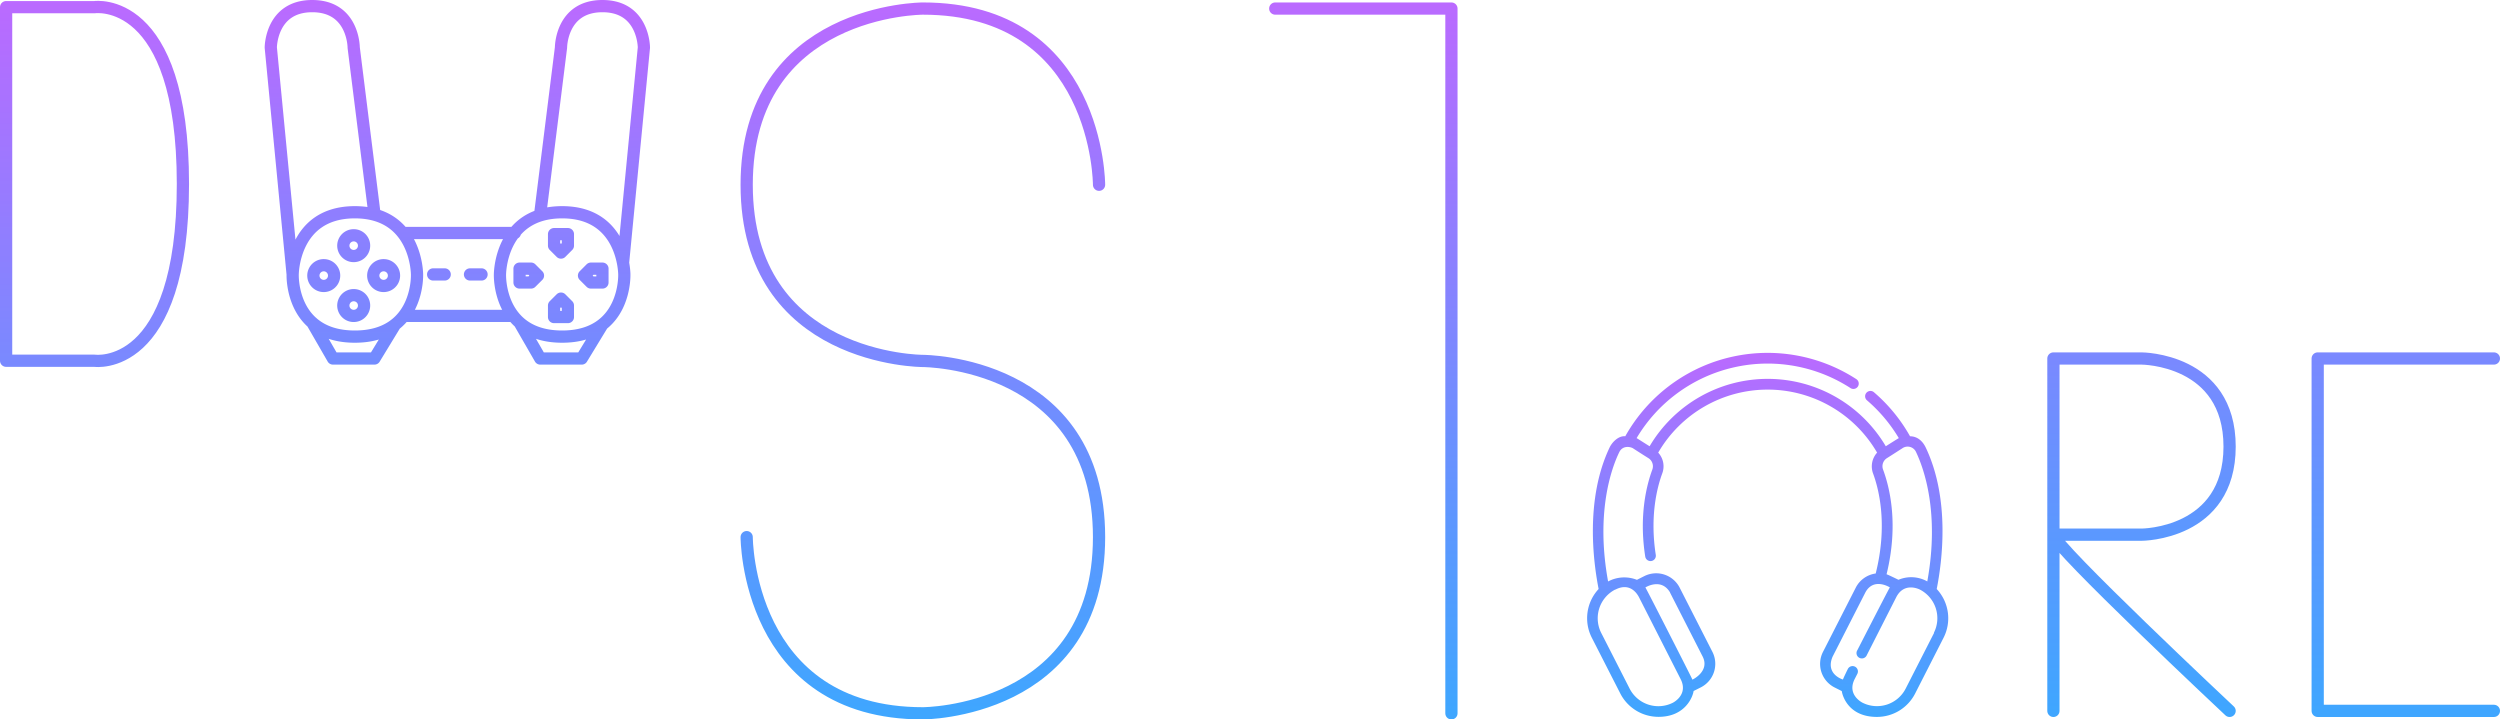 <svg id="Слой_1" data-name="Слой 1" xmlns="http://www.w3.org/2000/svg" xmlns:xlink="http://www.w3.org/1999/xlink" viewBox="0 0 1021.63 294"><defs><style>.cls-1,.cls-3{fill:none;stroke-linecap:round;stroke-linejoin:round;stroke-width:5px;}.cls-1{stroke:url(#Новый_образец_градиентной_залив);}.cls-2{fill:url(#Новый_образец_градиентной_залив-2);}.cls-3{stroke:url(#Безымянный_градиент_13);}</style><linearGradient id="Новый_образец_градиентной_залив" x1="959.69" y1="392.85" x2="959.69" y2="686.5" gradientUnits="userSpaceOnUse"><stop offset="0" stop-color="#bb6aff"/><stop offset="0.02" stop-color="#b86bff"/><stop offset="0.69" stop-color="#6195ff"/><stop offset="0.99" stop-color="#3fa6ff"/></linearGradient><linearGradient id="Новый_образец_градиентной_залив-2" x1="1171.24" y1="536.69" x2="1171.24" y2="685.48" xlink:href="#Новый_образец_градиентной_залив"/><linearGradient id="Безымянный_градиент_13" x1="635.76" y1="392.5" x2="635.76" y2="541.5" gradientUnits="userSpaceOnUse"><stop offset="0" stop-color="#bb6aff"/><stop offset="0.42" stop-color="#9b79ff"/><stop offset="0.99" stop-color="#728bff"/></linearGradient></defs><title>Пиктограммы 2, градиент</title><path class="cls-1" d="M451.37,395.43H487.5s36.12-5.27,36.12,72.24-36.12,72.25-36.12,72.25H451.37ZM898,468s0-72-72-72c0,0-72,0-72,72s72,72,72,72,72,0,72,72-72,72-72,72c-72,0-72-72-72-72m606,71s-72-67.5-72-72h36s36,0,36-36-36-36-36-36h-36V683m-246,1V396H970m498,143h-72v72h0v72h72" transform="translate(-448.87 -392.5)"/><path class="cls-2" d="M1240.31,633.2c2.21-11.11,5.57-36.66-4.47-57.78-1-2.13-3-4.6-6.43-4.64a66.62,66.62,0,0,0-14.76-18,2.18,2.18,0,0,0-2.83,3.32,62.5,62.5,0,0,1,13,15.44c-.32.15-3.67,2.28-5.32,3.32a56.05,56.05,0,0,0-96.51,0c-1.66-1-5-3.18-5.32-3.32A62.29,62.29,0,0,1,1203,549.8c.7.41,1.4.84,2.08,1.29a2.18,2.18,0,1,0,2.38-3.66h0a66.66,66.66,0,0,0-92.2,19.67c-.78,1.2-1.52,2.43-2.22,3.68-2.82-.27-5.42,2.49-6.43,4.64-10,21.12-6.64,46.67-4.46,57.78a17.52,17.52,0,0,0-2.78,19.91L1111,675.88a17.52,17.52,0,0,0,15.63,9.56c11.17,0,14.11-8.57,14.33-10.56l3-1.51a10.79,10.79,0,0,0,4.7-14.47l-13.4-26.27a10.78,10.78,0,0,0-14.46-4.69l-3,1.51a14,14,0,0,0-11.78.67c-5.13-28.1,1.34-46.21,4.55-52.81,1.45-3,4.72-2.2,5.67-1.58,1.73,1.12,3.85,2.49,6.27,4a3.91,3.91,0,0,1,1.57,4.7c-2.21,6-5.54,18.56-2.88,35.51a2.18,2.18,0,0,0,4.31-.67c-2.49-16,.59-27.74,2.65-33.33a8.27,8.27,0,0,0-1.66-8.47,51.71,51.71,0,0,1,89.45,0,8.38,8.38,0,0,0-1.66,8.48c2.56,6.92,6,21.33,1.09,40.91a10.78,10.78,0,0,0-8.16,5.81l-13.4,26.26a10.79,10.79,0,0,0,4.7,14.47l3,1.51c.27,2,2.8,10.56,14.34,10.56a17.52,17.52,0,0,0,15.63-9.55l11.61-22.78A17.53,17.53,0,0,0,1240.31,633.2Zm-109,1.42,13.4,26.27c2.93,6-4.23,9.35-4.23,9.35-.23-.71-18.78-37.08-19.22-37.68C1121.32,632.53,1127.72,628.49,1131.35,634.62ZM1109,633.45c4.75-2.49,8-.05,9.66,3.13l17,33.43c3.13,6.13-2.49,9.3-3.14,9.65a13.18,13.18,0,0,1-17.69-5.74l-11.62-22.78a13.21,13.21,0,0,1,5.74-17.73Zm117.24-57.74a3.77,3.77,0,0,1,5.66,1.59c3.15,6.63,9.68,24.7,4.56,52.8a13.41,13.41,0,0,0-11.78-.67s-4.22-2.07-4.86-2.25c5-20.36,1.29-35.46-1.42-42.76a3.91,3.91,0,0,1,1.57-4.7C1222.4,578.2,1224.5,576.81,1226.25,575.71Zm13,75.41-11.61,22.77a13.17,13.17,0,0,1-17.69,5.75c-.66-.35-6.28-3.51-3.15-9.65l1.08-2.11a2.18,2.18,0,0,0-3.88-2s-1.77,3.6-2,4.31c0,0-7.29-2.09-4.23-9.34l13.4-26.25c3.39-6.29,10-2.06,10-2.06-.44.6-13.27,25.64-13.27,25.64a2.19,2.19,0,1,0,3.8,2.16,1.3,1.3,0,0,0,.08-.17l12-23.61c3.14-6.15,9-3.46,9.66-3.13a13.17,13.17,0,0,1,5.72,17.66Z" transform="translate(-448.87 -392.5)"/><path id="Джойстик" class="cls-3" d="M568.47,504.65s0-25.41,25.41-25.41,25.41,25.41,25.41,25.41,1,25.41-25.41,25.41S568.47,504.65,568.47,504.65Zm110.12-25.41c-25.41,0-25.41,25.41-25.41,25.41s-.94,25.41,25.41,25.41S704,504.65,704,504.65,704,479.24,678.59,479.24Zm-64.47,8.47h45.17m-45.17,33.88h44.23m-27.76-16.94h-4.71m15.06,0h4.71m-64.47-3.77a4.24,4.24,0,1,0,4.23,4.24A4.24,4.24,0,0,0,581.18,500.88Zm24.47,0a4.24,4.24,0,1,0,4.23,4.24A4.24,4.24,0,0,0,605.65,500.88Zm-12.24-12.23a4.24,4.24,0,1,0,4.24,4.23A4.23,4.23,0,0,0,593.41,488.65Zm0,24.47a4.24,4.24,0,1,0,4.24,4.23A4.23,4.23,0,0,0,593.41,513.12Zm67.77-5.18h4.7l2.83-2.82-2.83-2.83h-4.7Zm33.88-5.65h-4.71l-2.82,2.83,2.82,2.82h4.71Zm-19.77-9.41,2.83,2.83,2.82-2.83v-4.7h-5.65Zm2.83,21.65-2.83,2.82v4.71h5.65v-4.71Zm25.41-15.18L712,411.94S712,395,695.06,395s-16.94,16.94-16.94,16.94l-8.47,67.77m-93.18,44.6L584.94,539h16.94l8.47-13.91m50.83-.79,8.47,14.7h16.94l8.47-13.91m-93.18-45.38-8.47-67.77s0-16.94-16.94-16.94-16.94,16.94-16.94,16.94l8.94,92.71" transform="translate(-448.87 -392.5)"/></svg>